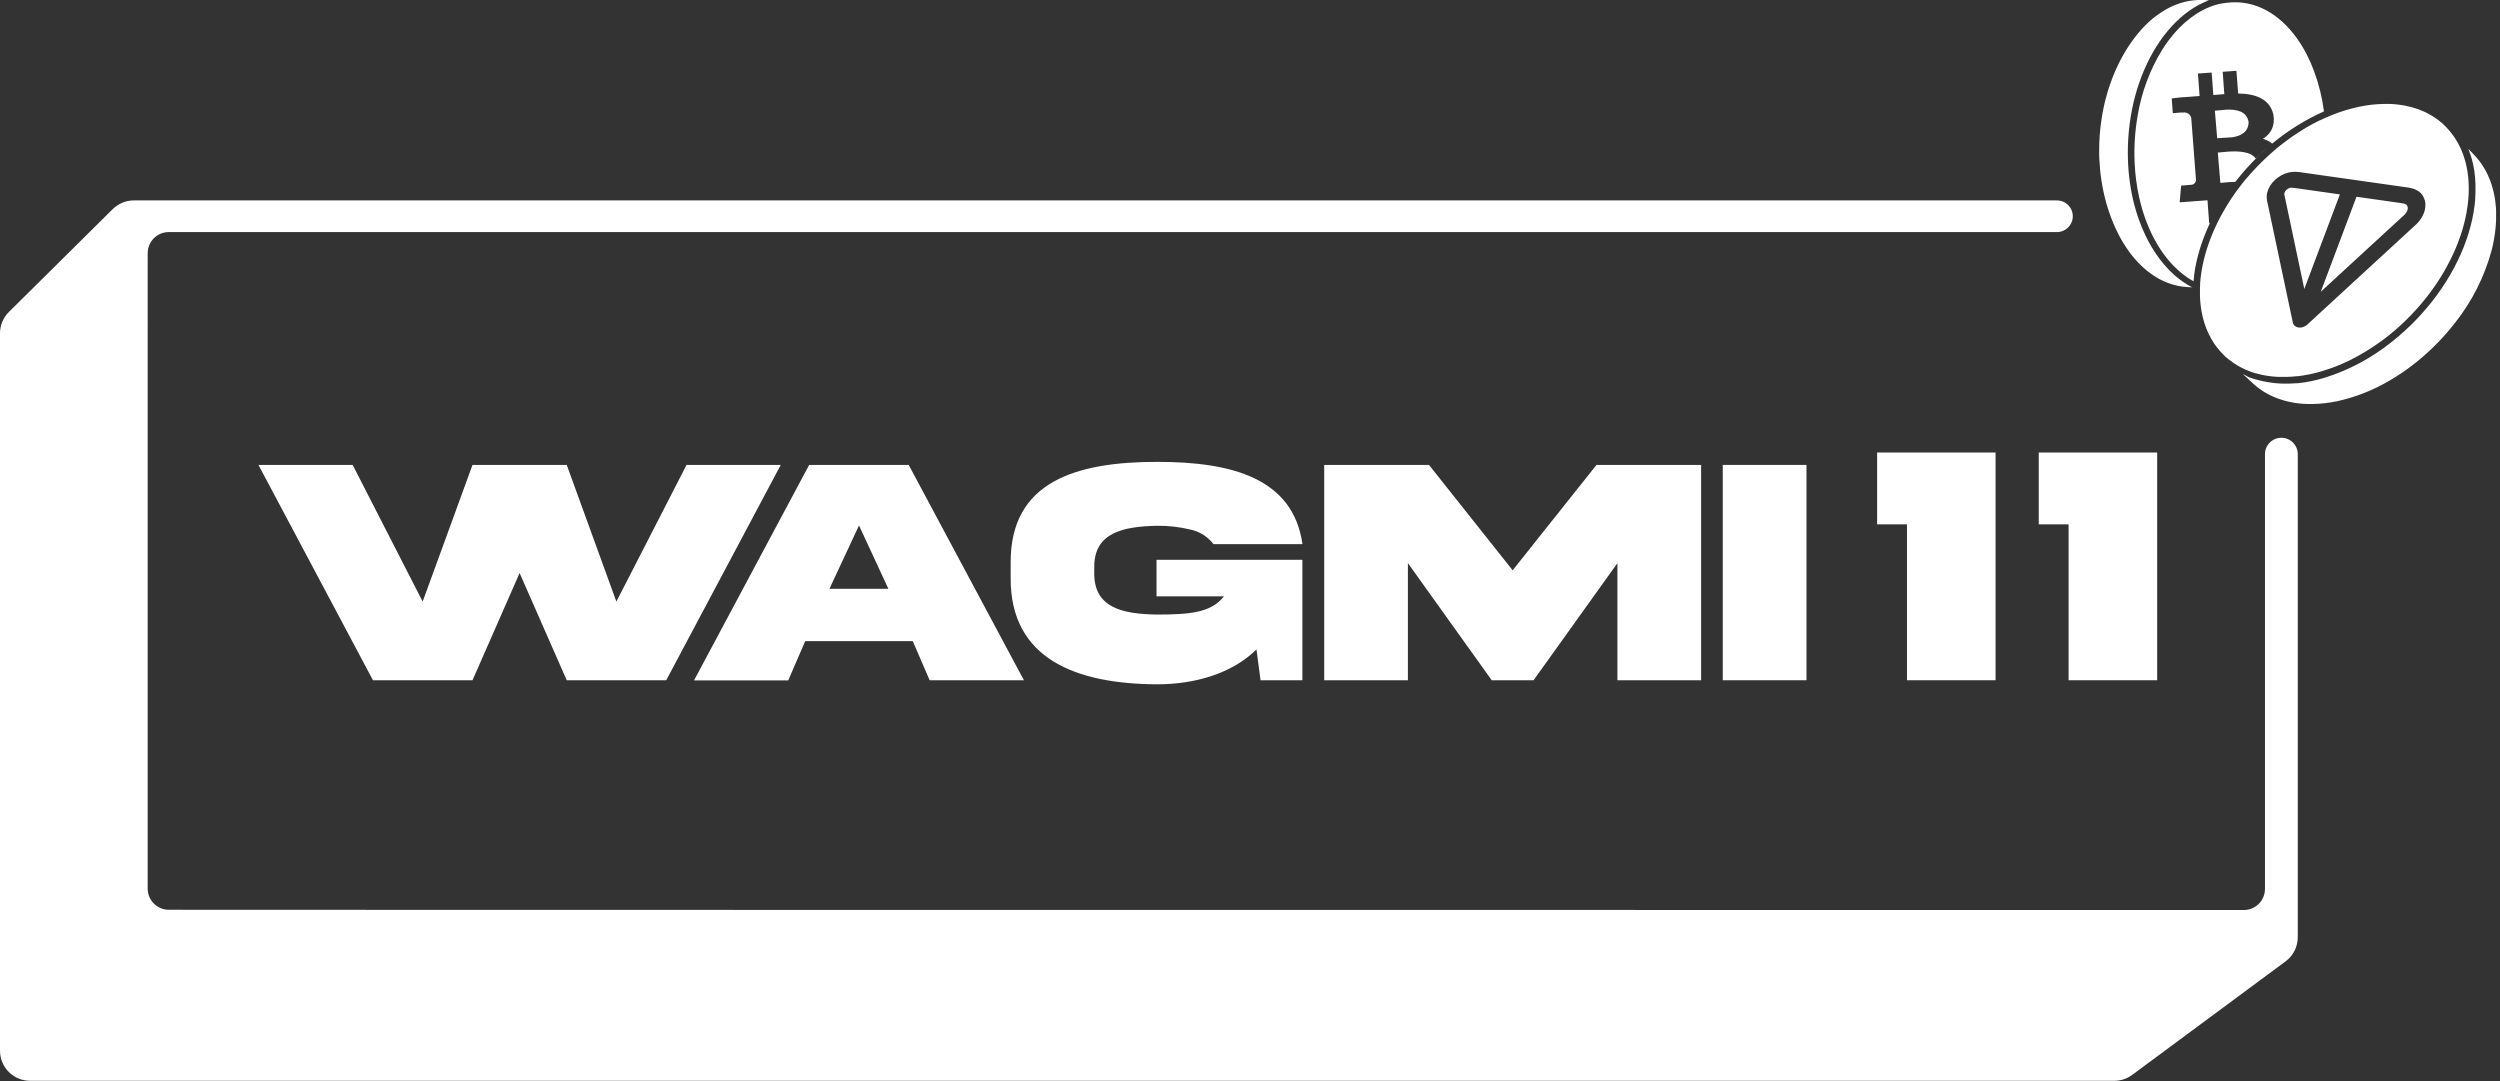 <svg width="474" height="205" viewBox="0 0 474 205" fill="none" xmlns="http://www.w3.org/2000/svg">
<rect x="0" y="0" width="474" height="205" fill="#333333" stroke="none"/>
<path d="M393 41C393 39.343 391.657 38 390 38H25.383C23.88 37.999 22.437 38.592 21.369 39.65L1.694 59.14C1.157 59.671 0.732 60.302 0.441 60.998C0.15 61.694 0 62.441 0 63.195V199.215C0 200.728 0.601 202.179 1.671 203.248C2.74 204.318 4.191 204.919 5.704 204.919H400.871C402.092 204.919 403.281 204.527 404.262 203.8L433.349 182.274C434.065 181.743 434.647 181.052 435.048 180.255C435.449 179.459 435.657 178.58 435.657 177.689V86.11C435.657 84.392 434.265 83 432.547 83C430.83 83 429.438 84.392 429.438 86.11V168.538C429.438 170.747 427.647 172.538 425.438 172.538C404.373 172.536 116.296 172.525 95.219 172.514C74.142 172.503 53.065 172.492 32.001 172.491C29.792 172.491 28.001 170.7 28.001 168.491C28 142.039 28 115.588 28 89.136C28.001 75.992 28.001 62.848 28.001 49.704V48.001C28.001 45.793 29.789 44.003 31.997 44.001C32.673 44 33.29 44 33.705 44H390C391.657 44 393 42.657 393 41Z" fill="white"/>
<path d="M116.865 114.061L107.452 88.147H89.588L80.136 114.061L66.864 88.147H49L70.715 128.974H89.588L98.516 108.645L107.451 128.974H126.316L148.032 88.147H130.168L116.865 114.061Z" fill="white"/>
<path d="M152.662 121.564H173.06L176.263 128.974H194.135L172.289 88.147H153.417L131.585 129.005H149.449L152.662 121.564ZM162.868 99.625L168.438 111.642H157.261L162.868 99.625Z" fill="white"/>
<path d="M219.424 99.686C221.555 99.664 223.679 99.91 225.749 100.418C227.474 100.789 229.009 101.764 230.078 103.168H246.948C245.161 90.643 233.529 87.569 219.424 87.569C204.095 87.569 191.562 91.244 191.623 106.65V109.616C191.562 124.984 204.095 129.69 219.424 129.744C226.357 129.744 233.506 127.795 238.228 123.135L238.998 128.974H246.932V106.134H219.278V113.067H232.057C229.662 116.148 225.664 116.518 219.401 116.518C212.884 116.426 207.376 115.278 207.469 108.591V107.59C207.4 100.988 212.907 99.817 219.424 99.686Z" fill="white"/>
<path d="M322.532 128.974V88.147H302.697L286.797 108.129L270.936 88.147H251.07V128.974H266.938V106.766L282.83 128.974H290.764L306.664 106.766V128.974H322.532Z" fill="white"/>
<path d="M342.507 88.147H326.638L326.638 128.974H342.507L342.507 88.147Z" fill="white"/>
<path d="M378.357 128.974V85.798H355.902V99.417H361.564V128.974H378.357Z" fill="white"/>
<path d="M409 128.974V85.798H386.545V99.417H392.207V128.974H409Z" fill="white"/>
<path fill-rule="evenodd" clip-rule="evenodd" d="M402.455 45.863C402.635 46.17 402.823 46.469 403.012 46.741C403.043 46.789 403.074 46.835 403.106 46.881L403.107 46.883L403.107 46.883C403.139 46.928 403.17 46.974 403.201 47.022L403.289 47.153L403.29 47.153C403.392 47.303 403.495 47.455 403.6 47.601L403.832 47.917C403.875 47.972 403.917 48.029 403.959 48.084C404.043 48.197 404.126 48.309 404.214 48.417L404.473 48.733C404.596 48.886 404.723 49.04 404.85 49.172L405.131 49.483C405.258 49.623 405.386 49.76 405.517 49.895L405.807 50.19C405.938 50.321 406.07 50.448 406.206 50.571C406.228 50.591 406.248 50.609 406.266 50.626C406.297 50.654 406.323 50.679 406.348 50.702L406.353 50.706L406.354 50.707L406.356 50.709C406.408 50.757 406.453 50.799 406.509 50.848L406.531 50.867C406.634 50.956 406.791 51.093 406.917 51.199L407.228 51.458L407.667 51.778L407.983 52.01L407.985 52.012C408.133 52.112 408.282 52.213 408.422 52.309L408.733 52.511C408.858 52.587 408.988 52.66 409.117 52.733L409.22 52.791C409.238 52.801 409.255 52.811 409.27 52.819C409.286 52.829 409.301 52.837 409.314 52.845L409.363 52.873C409.418 52.905 409.453 52.926 409.514 52.958C409.652 53.03 409.792 53.097 409.932 53.165C409.989 53.193 410.046 53.22 410.102 53.248L410.308 53.344C410.576 53.467 410.848 53.577 411.125 53.678L411.353 53.757C411.41 53.775 411.468 53.795 411.525 53.814C411.668 53.861 411.81 53.909 411.954 53.95C412.02 53.971 412.086 53.987 412.152 54.004C412.195 54.014 412.239 54.025 412.283 54.037L412.801 54.165L413.165 54.235C413.216 54.243 413.266 54.253 413.316 54.261C413.444 54.284 413.57 54.307 413.696 54.323L413.889 54.349C414.156 54.38 414.424 54.41 414.696 54.423L415.666 54.476L415.363 54.323C415.323 54.301 415.283 54.279 415.243 54.257L415.241 54.256C415.065 54.159 414.886 54.062 414.722 53.958L414.117 53.568L413.876 53.414C413.795 53.359 413.715 53.299 413.636 53.239L413.635 53.239L413.634 53.237C413.576 53.194 413.518 53.15 413.459 53.107L413.416 53.077C413.302 52.995 413.233 52.945 413.138 52.87C412.932 52.714 412.727 52.542 412.526 52.372C412.462 52.318 412.399 52.265 412.336 52.212L412.213 52.111C411.91 51.839 411.616 51.558 411.335 51.264C411.28 51.209 411.227 51.153 411.173 51.095L411.172 51.094L411.124 51.043L411.089 51.006C410.888 50.791 410.681 50.567 410.484 50.347C410.42 50.275 410.356 50.198 410.292 50.121L410.291 50.12C410.259 50.082 410.227 50.043 410.194 50.005C410.083 49.872 409.974 49.736 409.865 49.6L409.862 49.597C409.796 49.515 409.73 49.432 409.663 49.352L409.383 48.983C409.203 48.742 409.027 48.496 408.856 48.241C408.826 48.196 408.794 48.152 408.762 48.107L408.762 48.107L408.762 48.106C408.717 48.043 408.672 47.979 408.628 47.912C408.387 47.548 408.15 47.175 407.922 46.789C407.527 46.122 407.158 45.425 406.812 44.705C406.658 44.389 406.513 44.064 406.373 43.74C404.227 38.896 403.148 32.946 403.503 26.554V26.518C403.942 18.735 406.483 11.781 410.225 6.831C410.444 6.542 410.664 6.265 410.892 5.993L411.028 5.822L411.126 5.706L411.127 5.706C411.316 5.482 411.502 5.263 411.704 5.05L411.813 4.932C411.905 4.834 411.999 4.74 412.092 4.645L412.093 4.645L412.093 4.645C412.218 4.519 412.342 4.393 412.463 4.26L412.577 4.146C412.703 4.023 412.83 3.907 412.958 3.79L412.959 3.789C413.072 3.686 413.186 3.582 413.301 3.471L413.454 3.33C413.959 2.891 414.477 2.479 415.008 2.102L415.17 1.983C415.433 1.803 415.692 1.628 415.96 1.461L416.091 1.386C416.307 1.252 416.522 1.127 416.74 1.001L416.74 1.001L416.833 0.948L416.925 0.895H416.964C417.228 0.755 417.495 0.623 417.763 0.5L417.833 0.465L417.934 0.421C418.227 0.29 418.519 0.167 418.812 0.053L417.842 0H416.842L416.293 0.035L415.929 0.061C415.801 0.061 415.676 0.083 415.55 0.106C415.498 0.115 415.446 0.124 415.394 0.132L415.065 0.18C414.901 0.208 414.737 0.244 414.576 0.28L414.576 0.28L414.45 0.307L414.205 0.36C413.924 0.43 413.639 0.509 413.362 0.601L413.147 0.676C412.937 0.746 412.73 0.82 412.524 0.899L412.204 1.035L412.13 1.067C411.987 1.127 411.841 1.188 411.699 1.255L411.353 1.426L410.883 1.667L410.532 1.869L410.093 2.137L410.093 2.137C409.974 2.212 409.856 2.286 409.742 2.365L409.304 2.659L408.957 2.909L408.518 3.229L408.176 3.506C408.036 3.62 407.9 3.738 407.764 3.857L407.764 3.857L407.435 4.151C407.294 4.278 407.158 4.41 407.022 4.541L406.711 4.844C406.606 4.948 406.505 5.057 406.402 5.167L406.4 5.169C406.365 5.207 406.33 5.245 406.294 5.283L406.236 5.344L406.199 5.383C406.123 5.463 406.076 5.512 406.009 5.59L405.956 5.65L405.954 5.652L405.953 5.654C405.848 5.772 405.686 5.957 405.57 6.099L405.333 6.375C405.114 6.641 404.899 6.913 404.688 7.191C401.454 11.465 399.37 16.782 398.488 22.346C398.146 24.49 397.984 26.659 398.001 28.831C398.001 29.27 398.001 29.708 398.032 30.147C398.287 35.75 399.739 41.256 402.455 45.863ZM421.405 20.841L421.316 20.849L421.4 20.841H421.405ZM420.379 20.95L420.344 20.953C420.192 20.97 420.056 20.983 419.939 20.99L420.378 26.207C420.69 26.185 422.778 26.04 423.287 26.023C424.818 25.768 426.306 25.079 426.337 23.149C425.981 20.99 423.884 20.714 422.094 20.793L421.576 20.845L420.29 20.959L420.344 20.953C420.432 20.944 420.525 20.933 420.623 20.922L420.832 20.899C420.67 20.916 420.518 20.934 420.379 20.95ZM473.24 39.545C473.266 39.734 473.266 39.962 473.266 40.173L473.257 40.651V41.774C473.254 41.87 473.246 41.967 473.239 42.064L473.239 42.064C473.229 42.202 473.218 42.341 473.218 42.48C473.215 42.534 473.21 42.587 473.205 42.641L473.205 42.642C473.196 42.733 473.187 42.825 473.187 42.919C473.165 43.178 473.135 43.441 473.104 43.705C473.099 43.747 473.093 43.79 473.088 43.832L473.087 43.833C473.076 43.916 473.064 43.998 473.064 44.082C473.012 44.464 472.955 44.85 472.884 45.24C472.779 45.934 472.626 46.636 472.446 47.342C471.103 52.377 468.74 57.082 465.505 61.167C463.558 63.677 461.352 65.974 458.923 68.021C457.786 68.976 456.599 69.873 455.369 70.706C454.565 71.253 453.755 71.76 452.939 72.228C449.886 74.018 446.571 75.315 443.115 76.072C442.72 76.151 442.325 76.225 441.93 76.287C441.903 76.291 441.877 76.297 441.85 76.302C441.754 76.321 441.657 76.339 441.557 76.339C441.294 76.379 441.026 76.418 440.763 76.449L440.697 76.457C440.573 76.473 440.447 76.489 440.324 76.489C440.289 76.492 440.253 76.496 440.218 76.499C440.181 76.504 440.143 76.508 440.106 76.512L440.105 76.512C439.94 76.531 439.774 76.55 439.613 76.55C439.456 76.572 439.302 76.572 439.148 76.572L438.477 76.598H438.003C437.939 76.598 437.866 76.601 437.792 76.604C437.638 76.61 437.476 76.616 437.367 76.598C437.268 76.582 437.19 76.581 437.097 76.579C437.038 76.578 436.973 76.577 436.893 76.572C436.687 76.559 436.432 76.541 436.275 76.528C436.18 76.52 436.102 76.511 436.012 76.5C435.952 76.492 435.886 76.484 435.805 76.475C435.603 76.454 435.406 76.431 435.208 76.401L434.743 76.322L434.682 76.311C434.501 76.278 434.29 76.24 434.168 76.212C434.032 76.181 433.883 76.146 433.73 76.107L433.173 75.971L432.734 75.835C432.554 75.782 432.374 75.725 432.198 75.664L431.76 75.506C431.689 75.479 431.616 75.448 431.544 75.418C431.44 75.376 431.337 75.333 431.242 75.3C431.118 75.256 431.009 75.207 430.902 75.159L430.902 75.159L430.901 75.159C430.868 75.144 430.836 75.129 430.803 75.115L430.307 74.878C430.176 74.811 430.073 74.755 429.921 74.672L429.919 74.671L429.904 74.663C429.796 74.605 429.678 74.537 429.572 74.476L429.493 74.43L429.426 74.391L429.362 74.356C429.255 74.296 429.153 74.239 429.039 74.154C428.903 74.053 428.723 73.931 428.601 73.847C428.529 73.799 428.469 73.755 428.402 73.705C428.353 73.669 428.301 73.63 428.236 73.584C428.083 73.474 427.916 73.343 427.798 73.246C427.679 73.15 427.561 73.053 427.446 72.952C427.245 72.777 427.043 72.601 426.85 72.412L425.244 70.912L425.319 70.943L425.367 70.969L425.442 71.008L425.569 71.074L425.63 71.109L425.836 71.219L426.065 71.342L426.187 71.408L426.253 71.443L426.389 71.513L426.477 71.553C426.715 71.641 426.961 71.719 427.203 71.796L427.267 71.816L427.355 71.847L427.684 71.943H427.719C428.079 72.048 428.438 72.136 428.802 72.219L428.982 72.263C429.342 72.342 429.706 72.412 430.075 72.474L430.259 72.5C430.636 72.557 431.014 72.61 431.4 72.65H431.514L431.602 72.658L431.706 72.667C432.028 72.698 432.351 72.728 432.677 72.728H434.142C434.533 72.72 434.919 72.698 435.314 72.667H435.533C435.928 72.632 436.327 72.584 436.726 72.527L436.902 72.5C437.323 72.439 437.753 72.364 438.174 72.276C438.596 72.189 439.021 72.088 439.442 71.983C439.864 71.877 440.276 71.759 440.715 71.632C445.32 70.192 449.617 67.906 453.386 64.892C455.028 63.6 456.58 62.199 458.033 60.698C464.022 54.494 467.773 47.202 468.966 40.401C469.037 39.997 469.094 39.598 469.146 39.199C469.148 39.187 469.15 39.176 469.152 39.164L469.159 39.131C469.17 39.075 469.181 39.018 469.181 38.962C469.225 38.575 469.265 38.189 469.295 37.808V37.593L469.305 37.464C469.329 37.142 469.352 36.817 469.352 36.496V35.017C469.339 34.644 469.317 34.276 469.287 33.907V33.749C469.256 33.403 469.216 33.06 469.168 32.718V32.573C469.111 32.214 469.05 31.858 468.98 31.507C468.975 31.487 468.97 31.468 468.964 31.448L468.964 31.447C468.95 31.394 468.936 31.343 468.936 31.292C468.857 30.941 468.773 30.59 468.681 30.244C468.677 30.228 468.673 30.212 468.669 30.196C468.666 30.188 468.664 30.18 468.661 30.172C468.657 30.156 468.651 30.14 468.646 30.125C468.585 29.901 468.519 29.682 468.444 29.462L468.418 29.366C468.402 29.33 468.389 29.294 468.378 29.256C468.26 28.914 468.137 28.572 468.001 28.238L468.769 29.024C469.019 29.274 469.278 29.546 469.493 29.792C469.708 30.037 469.918 30.292 470.116 30.555L470.195 30.665C470.362 30.893 470.528 31.125 470.686 31.362C470.724 31.422 470.76 31.483 470.796 31.544C470.819 31.583 470.842 31.622 470.866 31.661C470.98 31.841 471.09 32.025 471.195 32.209L471.212 32.238C471.267 32.339 471.304 32.404 471.384 32.565C471.42 32.636 471.461 32.717 471.501 32.795L471.501 32.796C471.559 32.91 471.615 33.02 471.652 33.096C471.685 33.165 471.71 33.223 471.738 33.29L471.738 33.291L471.739 33.292C471.762 33.347 471.788 33.408 471.823 33.486C471.901 33.661 471.976 33.836 472.05 34.011L472.051 34.013L472.204 34.429C472.231 34.508 472.259 34.587 472.287 34.665L472.288 34.667L472.288 34.668L472.289 34.669C472.324 34.768 472.359 34.867 472.393 34.969L472.525 35.408C472.556 35.518 472.591 35.644 472.622 35.758L472.649 35.857L472.678 35.961C472.718 36.101 472.744 36.211 472.788 36.399C472.812 36.502 472.835 36.622 472.857 36.731C472.876 36.824 472.892 36.909 472.906 36.97C472.937 37.101 472.963 37.215 472.994 37.408C473.025 37.602 473.06 37.834 473.082 37.992L473.096 38.091L473.096 38.092L473.096 38.094L473.097 38.095C473.112 38.205 473.126 38.306 473.143 38.462C473.151 38.536 473.156 38.617 473.16 38.698C473.168 38.834 473.176 38.968 473.2 39.067C473.222 39.155 473.224 39.235 473.226 39.322C473.227 39.39 473.228 39.462 473.24 39.545ZM438.748 23.364C439.082 23.188 439.415 23.017 439.749 22.855L439.973 22.763C440.209 22.648 440.449 22.54 440.686 22.433L440.687 22.432L440.688 22.432L440.819 22.372L441.039 22.276L441.35 22.14L442.017 21.863L442.811 21.552L443.351 21.354L444.167 21.078L444.68 20.916C444.966 20.823 445.26 20.74 445.558 20.661C445.616 20.646 445.674 20.63 445.731 20.614C445.82 20.589 445.908 20.564 445.997 20.543C446.435 20.429 446.874 20.328 447.313 20.236C448.862 19.908 450.438 19.73 452.021 19.705C452.29 19.687 452.558 19.693 452.824 19.699C452.956 19.702 453.087 19.705 453.219 19.705C454.219 19.747 455.213 19.871 456.193 20.073C456.606 20.157 457.075 20.275 457.413 20.367C457.751 20.459 458.08 20.569 458.409 20.683C459.375 21.025 460.303 21.466 461.178 21.999C462.048 22.534 462.856 23.164 463.586 23.877C463.641 23.932 463.693 23.988 463.746 24.045L463.747 24.046L463.748 24.047L463.778 24.079C463.796 24.098 463.814 24.117 463.832 24.136C463.916 24.236 464.01 24.338 464.106 24.442L464.182 24.526C464.212 24.558 464.242 24.59 464.271 24.623C467.654 28.462 468.759 34.021 467.684 40.133C467.614 40.541 467.535 40.945 467.443 41.357C467.351 41.77 467.237 42.239 467.14 42.599L467.122 42.668L467.122 42.669C467.031 43.006 466.94 43.347 466.833 43.687C466.719 44.051 466.605 44.416 466.478 44.784C466.316 45.254 466.14 45.723 465.956 46.193C465.71 46.824 465.447 47.452 465.157 48.079C464.821 48.799 464.457 49.53 464.065 50.273C463.673 51.016 463.253 51.747 462.805 52.467C461.169 55.096 459.257 57.543 457.102 59.768C453.694 63.333 449.684 66.268 445.255 68.438C444.43 68.832 443.61 69.192 442.785 69.513L442.622 69.571C442.265 69.701 441.91 69.829 441.552 69.951C440.73 70.238 439.914 70.484 439.104 70.688C438.696 70.789 438.244 70.899 437.888 70.969C437.533 71.039 437.173 71.105 436.818 71.162L436.537 71.21C436.23 71.259 435.923 71.298 435.616 71.333H435.466C435.12 71.373 434.778 71.399 434.436 71.425L434.435 71.425H434.172C433.891 71.456 433.611 71.456 433.334 71.456H431.899C431.632 71.443 431.364 71.425 431.101 71.399L430.855 71.377C430.539 71.347 430.219 71.307 429.907 71.259L429.741 71.228C429.488 71.191 429.243 71.142 428.994 71.092L428.951 71.083L428.705 71.031C428.398 70.96 428.095 70.886 427.797 70.802H427.736C427.459 70.719 427.183 70.631 426.911 70.535L426.678 70.451C426.415 70.355 426.156 70.254 425.902 70.144L425.818 70.114C425.638 70.035 425.48 69.96 425.292 69.859C425.197 69.809 425.092 69.756 424.985 69.702C424.877 69.648 424.767 69.594 424.664 69.539C424.537 69.469 424.41 69.398 424.287 69.324C424.085 69.207 423.888 69.084 423.695 68.955L423.339 68.718C423.133 68.587 422.936 68.433 422.738 68.28L422.449 68.056C422.402 68.017 422.354 67.978 422.306 67.938C422.057 67.734 421.791 67.516 421.615 67.31C421.496 67.171 421.371 67.045 421.248 66.919L421.248 66.919C421.152 66.823 421.057 66.727 420.966 66.625L420.777 66.406C420.636 66.239 420.496 66.068 420.364 65.897L420.167 65.638C420.035 65.463 419.913 65.283 419.79 65.103C419.775 65.082 419.761 65.06 419.746 65.039C419.707 64.981 419.667 64.922 419.632 64.862C419.469 64.607 419.311 64.353 419.167 64.085C419.165 64.076 419.165 64.067 419.167 64.059C419.004 63.787 418.86 63.506 418.728 63.221C418.699 63.162 418.673 63.104 418.648 63.045C418.635 63.016 418.623 62.987 418.609 62.957C418.517 62.756 418.43 62.549 418.346 62.343L418.228 62.032C418.165 61.883 418.108 61.709 418.053 61.538C418.038 61.493 418.023 61.448 418.008 61.404L417.912 61.11C417.828 60.83 417.745 60.544 417.675 60.255C417.665 60.228 417.658 60.2 417.653 60.171C417.574 59.855 417.508 59.535 417.447 59.21C417.441 59.18 417.434 59.149 417.427 59.118C417.411 59.048 417.394 58.977 417.394 58.908C417.355 58.679 417.319 58.447 417.289 58.215C417.284 58.185 417.28 58.157 417.275 58.127C417.26 58.038 417.245 57.947 417.245 57.855C417.237 57.779 417.228 57.706 417.219 57.636C417.198 57.476 417.179 57.327 417.179 57.166C417.148 57.052 417.148 56.938 417.148 56.824C417.113 56.526 417.113 56.227 417.113 55.924V54.735C417.113 54.696 417.11 54.662 417.106 54.628C417.1 54.561 417.093 54.494 417.113 54.38C417.144 54.209 417.144 54.033 417.144 53.858V53.687C417.166 53.406 417.192 53.107 417.227 52.809C417.231 52.77 417.236 52.732 417.241 52.694L417.241 52.694L417.241 52.694C417.25 52.634 417.258 52.574 417.258 52.515L417.298 52.221C417.346 51.839 417.398 51.462 417.469 51.076C417.53 50.722 417.6 50.367 417.679 50.01C417.695 49.935 417.709 49.877 417.724 49.813L417.724 49.813C417.743 49.734 417.764 49.647 417.793 49.51C417.841 49.285 417.902 49.047 417.946 48.877L417.96 48.821C417.979 48.746 417.997 48.683 418.016 48.616L418.017 48.612L418.017 48.612C418.041 48.528 418.067 48.436 418.1 48.303C418.162 48.063 418.24 47.8 418.293 47.624L418.294 47.623C418.317 47.545 418.339 47.478 418.362 47.407C418.39 47.318 418.421 47.223 418.46 47.092C418.523 46.881 418.589 46.691 418.658 46.491L418.868 45.885C418.923 45.728 418.989 45.56 419.046 45.414L419.078 45.332C419.096 45.286 419.113 45.244 419.127 45.205C419.193 45.03 419.241 44.903 419.333 44.674C419.426 44.446 419.548 44.152 419.623 43.981C419.648 43.924 419.672 43.867 419.696 43.81C419.745 43.696 419.794 43.582 419.847 43.468C419.952 43.227 420.066 42.985 420.18 42.748C420.255 42.586 420.329 42.424 420.408 42.261C420.54 41.994 420.676 41.73 420.816 41.463C420.839 41.419 420.861 41.375 420.883 41.331L420.886 41.327C420.931 41.236 420.977 41.145 421.027 41.055C421.113 40.901 421.197 40.748 421.28 40.595L421.281 40.593L421.282 40.592C421.414 40.349 421.547 40.106 421.69 39.861L421.773 39.721C421.949 39.4 422.147 39.083 422.348 38.763L422.405 38.672C422.482 38.529 422.563 38.406 422.644 38.282L422.677 38.233C422.839 37.979 423.001 37.724 423.173 37.47C423.243 37.365 423.317 37.259 423.391 37.154C423.428 37.101 423.465 37.049 423.502 36.996C423.664 36.764 423.875 36.465 423.993 36.298C424.048 36.221 424.095 36.159 424.146 36.092C424.206 36.014 424.27 35.929 424.357 35.807C424.52 35.579 424.691 35.36 424.862 35.14L425.235 34.658C425.308 34.571 425.385 34.473 425.46 34.377C425.566 34.242 425.669 34.11 425.761 34.013C425.847 33.922 425.917 33.841 425.991 33.755C426.053 33.683 426.118 33.607 426.2 33.517C426.291 33.417 426.395 33.296 426.494 33.181L426.494 33.18L426.496 33.178C426.592 33.067 426.684 32.96 426.757 32.881C426.906 32.718 427.051 32.56 427.196 32.398C427.294 32.294 427.389 32.193 427.483 32.093L427.486 32.089C427.672 31.89 427.858 31.692 428.073 31.468C428.398 31.13 428.727 30.805 429.061 30.481L429.148 30.397L429.407 30.147C429.471 30.088 429.537 30.028 429.602 29.969C429.766 29.82 429.929 29.671 430.07 29.533C430.229 29.378 430.407 29.222 430.581 29.071C430.623 29.035 430.665 28.998 430.706 28.962L431.211 28.506L431.864 27.966C431.925 27.918 431.981 27.872 432.037 27.826L432.039 27.824C432.148 27.734 432.258 27.643 432.408 27.528L432.63 27.358C432.792 27.233 432.952 27.111 433.075 27.014L433.162 26.946C433.3 26.838 433.419 26.744 433.624 26.602C433.769 26.501 433.92 26.392 434.055 26.293L434.057 26.292L434.058 26.291C434.15 26.224 434.236 26.162 434.308 26.111C434.368 26.068 434.428 26.025 434.488 25.982C434.608 25.897 434.728 25.811 434.848 25.729L435.563 25.259C435.617 25.224 435.671 25.189 435.725 25.153C435.834 25.082 435.942 25.011 436.05 24.944L436.155 24.878C436.233 24.828 436.306 24.781 436.376 24.735L436.376 24.735C436.538 24.63 436.687 24.534 436.849 24.439L437.366 24.123C437.647 23.961 437.928 23.807 438.208 23.654L438.209 23.654L438.503 23.491L438.748 23.364ZM411.239 7.564C410.792 8.149 410.362 8.772 409.949 9.433C407.635 13.213 406.065 17.401 405.325 21.771C404.794 24.748 404.592 27.775 404.724 30.796C404.816 33.011 405.1 35.213 405.575 37.378C405.759 38.206 405.97 39.016 406.206 39.809C406.443 40.601 406.705 41.369 406.992 42.112C407.541 43.549 408.207 44.939 408.984 46.267L409.04 46.36C409.244 46.7 409.443 47.033 409.668 47.355L409.905 47.697C410.063 47.931 410.226 48.16 410.392 48.382C410.449 48.459 410.507 48.533 410.565 48.608L410.566 48.608L410.567 48.609C410.607 48.661 410.647 48.712 410.686 48.764C410.84 48.961 410.998 49.154 411.156 49.343C411.314 49.531 411.371 49.597 411.48 49.72C411.59 49.843 411.796 50.071 411.959 50.238C412.018 50.298 412.064 50.347 412.105 50.389L412.105 50.39C412.176 50.464 412.23 50.521 412.305 50.593L412.397 50.682C412.515 50.797 412.671 50.948 412.801 51.067L413.156 51.392L413.683 51.83L414.038 52.111C414.123 52.175 414.207 52.237 414.292 52.298C414.405 52.38 414.518 52.462 414.631 52.55L414.951 52.769C415.258 52.971 415.57 53.16 415.89 53.331C415.916 52.998 415.951 52.664 415.995 52.326V52.23C416.052 51.791 416.118 51.352 416.193 50.913C416.262 50.506 416.331 50.181 416.408 49.824L416.408 49.824L416.425 49.742L416.53 49.303C416.588 49.066 416.645 48.829 416.706 48.592L416.725 48.521C416.776 48.323 416.812 48.182 416.86 48.009L417.017 47.456C417.088 47.224 417.158 46.995 417.232 46.763C417.255 46.69 417.279 46.619 417.303 46.549L417.303 46.548C417.321 46.495 417.338 46.442 417.355 46.39C417.82 45.002 418.365 43.642 418.988 42.318H418.86L418.536 37.974L417.408 38.058H417.382L413.959 38.312L413.262 38.361L413.547 35.197L415.192 35.052L415.565 35.03C415.785 34.996 415.986 34.885 416.132 34.716C416.277 34.547 416.358 34.332 416.359 34.109L415.46 22.355C415.408 22.145 415.312 21.949 415.179 21.78C415.015 21.601 414.808 21.467 414.578 21.39C414.347 21.314 414.101 21.297 413.863 21.341C413.695 21.327 413.526 21.327 413.358 21.341L412.073 21.455H411.963L411.757 18.66L413.42 18.467L413.99 18.428H414.082L417.044 18.204L416.724 13.926H417.013L419.045 13.773H419.334L419.646 18.024L420.005 17.993L421.023 17.928H421.019L420.005 17.993L421.651 17.849H421.73L421.423 13.615L423.744 13.439H424.029L424.354 17.73C427.745 17.77 430.334 18.818 431.027 21.679C431.426 23.925 430.505 25.426 429.057 26.308C429.693 26.502 430.287 26.812 430.809 27.223C430.589 27.406 430.37 27.591 430.152 27.779C429.314 28.497 428.493 29.259 427.688 30.064C426.749 28.699 424.362 28.629 422.489 28.747L420.804 28.897L420.497 28.927L420.979 34.679L422.625 34.53C422.796 34.53 423 34.521 423.23 34.51C423.411 34.501 423.609 34.492 423.818 34.486C424.02 34.223 424.231 33.964 424.441 33.705C424.529 33.591 424.621 33.477 424.713 33.367C424.893 33.148 425.077 32.929 425.262 32.714L425.731 32.174C425.772 32.128 425.813 32.082 425.853 32.036L425.854 32.035C425.957 31.918 426.06 31.8 426.17 31.687C426.486 31.336 426.811 30.985 427.144 30.643C428.101 29.638 429.106 28.682 430.152 27.779C430.371 27.591 430.591 27.407 430.812 27.225L430.809 27.223C433.783 24.759 437.083 22.704 440.623 21.122C440.29 18.534 439.668 15.993 438.767 13.544C438.364 12.446 437.895 11.374 437.363 10.333C437.135 9.894 436.898 9.455 436.652 9.038C433.638 3.931 429.307 0.702 424.406 0.443H423.494C423.191 0.443 422.923 0.443 422.638 0.487C421.786 0.546 420.942 0.69 420.12 0.917C416.824 1.895 413.762 4.225 411.239 7.564ZM456.575 35.556L436.254 32.671C435.71 32.594 434.847 32.474 433.855 32.729C432.929 32.967 432.054 33.446 431.346 34.101C430.639 34.755 430.132 35.553 429.894 36.388C429.634 37.296 429.819 38.054 429.939 38.544L429.943 38.563L434.722 61.157C434.828 61.658 435.24 62.017 435.802 62.099C436.364 62.181 436.991 61.973 437.447 61.553L458.126 42.526L458.13 42.522C458.135 42.517 458.14 42.513 458.145 42.508C458.818 41.873 459.301 41.104 459.575 40.374C459.864 39.606 459.93 38.862 459.786 38.145C459.778 38.104 459.767 38.063 459.755 38.024C459.594 37.514 459.352 36.821 458.601 36.297C457.975 35.859 457.294 35.658 456.575 35.556ZM435.134 35.649L443.641 36.857L436.897 54.79L433.23 37.453C433.229 37.448 433.228 37.444 433.227 37.439C433.225 37.432 433.224 37.425 433.222 37.418C433.089 36.87 433.089 36.718 433.125 36.59C433.189 36.366 433.325 36.153 433.513 35.979C433.701 35.805 433.932 35.679 434.174 35.617C434.349 35.572 434.575 35.57 435.134 35.649ZM440.018 55.316L446.791 37.304L455.455 38.534C455.839 38.589 456.06 38.671 456.255 38.807C456.302 38.84 456.332 38.873 456.365 38.93C456.403 38.996 456.443 39.092 456.501 39.269C456.536 39.49 456.511 39.697 456.425 39.927C456.318 40.21 456.139 40.476 455.955 40.652L440.018 55.316Z" fill="white"/>
</svg>

